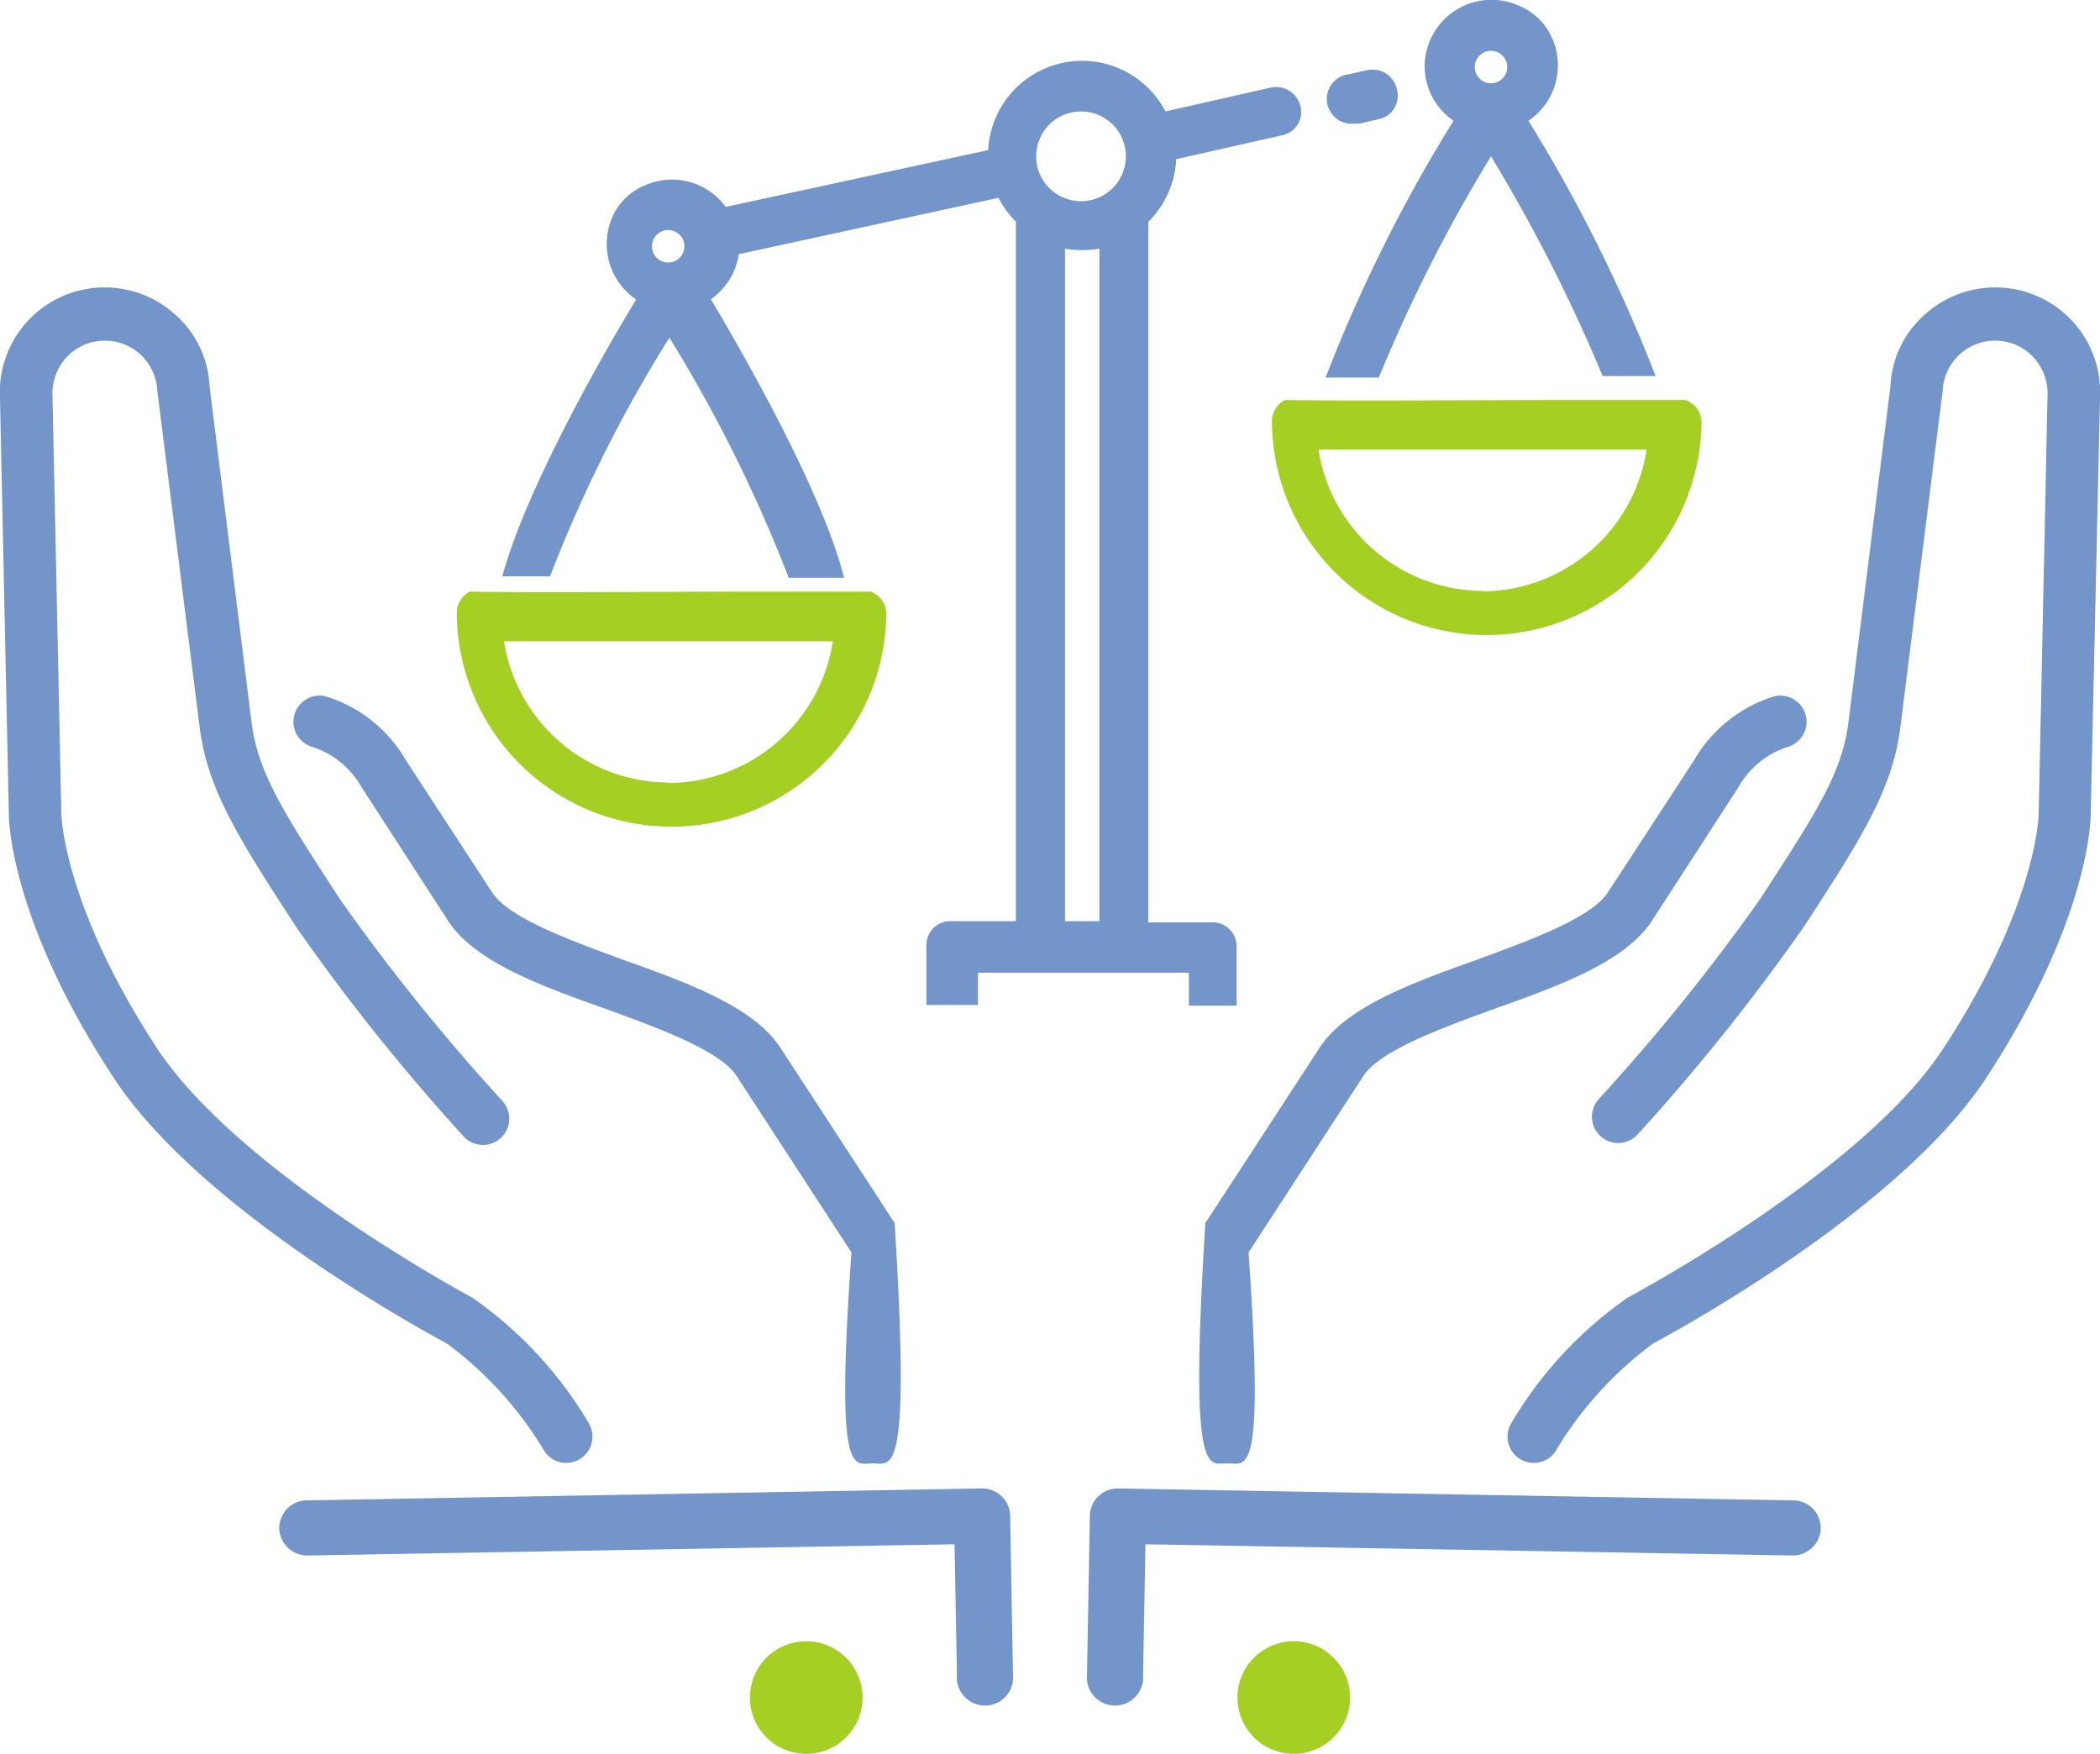 <svg xmlns="http://www.w3.org/2000/svg" viewBox="0 0 88 73.48"><defs><style>.cls-1{fill:#7495ca;}.cls-2{fill:#a6cf24;}</style></defs><title>whybits5-integrity</title><g id="Capa_2" data-name="Capa 2"><g id="Capa_1-2" data-name="Capa 1"><path class="cls-1" d="M52.32,52.48l4.81-7.39c.7-1.07,3.25-2,5.5-2.82,2.83-1,5.49-2,6.59-3.68L72.84,33a3.69,3.69,0,0,1,2-1.68,1.14,1.14,0,0,0,.69-.48,1.1,1.1,0,0,0-1.15-1.67A5.87,5.87,0,0,0,71,31.84l-3.62,5.55c-.7,1.08-3.25,2-5.5,2.83-2.82,1-5.48,2-6.58,3.68l-4.79,7.35c-.68,10.87.12,10.07.92,10.07S53,62.12,52.32,52.48Z"/><path class="cls-1" d="M83.84,12.05a4.39,4.39,0,0,0-3.17,1.12,4.25,4.25,0,0,0-1.45,3l-1.75,14c-.25,2.19-1.34,3.85-3.71,7.5A85,85,0,0,1,67,46.05a1.1,1.1,0,1,0,1.62,1.49,85.87,85.87,0,0,0,7-8.75C78.09,35,79.34,33,79.65,30.35l1.76-14A2.2,2.2,0,0,1,85.24,15a2.26,2.26,0,0,1,.56,1.63l-.37,17.5s-.06,3.79-4,9.81C78.05,49.13,68.34,54.3,68.2,54.38a16.84,16.84,0,0,0-4.88,5.27,1.1,1.1,0,0,0,1.84,1.2,15.5,15.5,0,0,1,4.11-4.55c.42-.23,10.31-5.49,14-11.19,4.33-6.65,4.34-10.85,4.34-11L88,16.68a4.39,4.39,0,0,0-4.15-4.63Z"/><path class="cls-2" d="M55.91,69.49a2.36,2.36,0,1,1-3.33-.06A2.36,2.36,0,0,1,55.91,69.49Z"/><path class="cls-1" d="M75.12,65.18,48,64.71l-.1,5.47a1.18,1.18,0,1,1-2.35,0l.12-6.65a1.17,1.17,0,0,1,1.19-1.16l28.28.5a1.17,1.17,0,0,1,.83.35,1.21,1.21,0,0,1,.33.84A1.18,1.18,0,0,1,75.12,65.18Z"/><path class="cls-1" d="M35.68,52.48l-4.81-7.39c-.7-1.07-3.25-2-5.5-2.82-2.83-1-5.49-2-6.59-3.68L15.16,33a3.69,3.69,0,0,0-2-1.68,1.14,1.14,0,0,1-.69-.48,1.1,1.1,0,0,1,1.15-1.67A5.87,5.87,0,0,1,17,31.84l3.62,5.55c.7,1.08,3.25,2,5.5,2.83,2.82,1,5.48,2,6.58,3.68l4.79,7.35c.68,10.87-.12,10.07-.92,10.07S35,62.12,35.68,52.48Z"/><path class="cls-1" d="M4.16,12.05a4.39,4.39,0,0,1,3.17,1.12,4.25,4.25,0,0,1,1.45,3l1.75,14c.25,2.19,1.34,3.85,3.71,7.5a85,85,0,0,0,6.81,8.46,1.1,1.1,0,1,1-1.62,1.49,85.87,85.87,0,0,1-7-8.75C9.91,35,8.66,33,8.35,30.35l-1.76-14A2.2,2.2,0,0,0,2.76,15,2.26,2.26,0,0,0,2.2,16.6l.37,17.5s.06,3.79,4,9.81C10,49.13,19.66,54.3,19.8,54.38a16.84,16.84,0,0,1,4.88,5.27,1.1,1.1,0,0,1-1.84,1.2,15.5,15.5,0,0,0-4.11-4.55c-.42-.23-10.31-5.49-14-11.19C.38,38.46.37,34.26.37,34.12L0,16.68a4.39,4.39,0,0,1,4.15-4.63Z"/><path class="cls-2" d="M32.09,69.49a2.36,2.36,0,1,0,3.33-.06A2.36,2.36,0,0,0,32.09,69.49Z"/><path class="cls-1" d="M12.88,65.18,40,64.71l.1,5.47a1.18,1.18,0,1,0,2.35,0l-.12-6.65a1.17,1.17,0,0,0-1.19-1.16l-28.28.5a1.17,1.17,0,0,0-.83.35,1.21,1.21,0,0,0-.33.84A1.18,1.18,0,0,0,12.88,65.18Z"/><path class="cls-1" d="M60.91,5.06a64.12,64.12,0,0,0-5.36,10.76l2.23,0a65.31,65.31,0,0,1,4.7-9.27,68.63,68.63,0,0,1,4.68,9.21h2.22A65.33,65.33,0,0,0,64.05,5.06a2.8,2.8,0,0,0,1-3.44A2.57,2.57,0,0,0,63.65.24,2.8,2.8,0,0,0,59.7,2.78,2.77,2.77,0,0,0,60.91,5.06Zm1.57-2.93a.68.68,0,1,1-.68.68A.68.68,0,0,1,62.48,2.13Z"/><path class="cls-1" d="M53.25,3.67l-4.41,1a3.94,3.94,0,0,0-7.43,1.62l-11,2.38a2.78,2.78,0,0,0-3.32-.93A2.54,2.54,0,0,0,25.66,9.1a2.81,2.81,0,0,0,1,3.45C25.16,15,22,20.61,21.05,24.15h2a58.28,58.28,0,0,1,5-10,60.67,60.67,0,0,1,5,10.06l2.32,0c-.89-3.54-4.11-9.2-5.58-11.67a2.82,2.82,0,0,0,1.17-1.89L41.84,8.29a4.07,4.07,0,0,0,.73,1V38.6H39.82a1,1,0,0,0-1,1v2.51h2.16V40.76h8.84v1.38h2V39.65a1,1,0,0,0-1-1H48.12V9.3a4,4,0,0,0,1.17-2.63l4.43-1A1,1,0,0,0,54.48,5,1.05,1.05,0,0,0,53.25,3.67ZM28,11a.68.68,0,1,1,0-1.36A.68.68,0,0,1,28,11ZM46.07,38.6H44.63V10.42a4.2,4.2,0,0,0,.72.06,4.37,4.37,0,0,0,.72-.06ZM45.3,8.43a1.88,1.88,0,1,1,1.88-1.88A1.88,1.88,0,0,1,45.3,8.43Z"/><path class="cls-1" d="M58.54,3.75a1.05,1.05,0,0,0-1.25-.81l-.76.17a1,1,0,0,0,.22,2.07l.22,0L57.74,5A1,1,0,0,0,58.54,3.75Z"/><path class="cls-2" d="M36.49,24.79l-3.3,0H32c-4.79,0-9.3.05-12.31,0a1,1,0,0,0-.55.85,9,9,0,1,0,18,0A1,1,0,0,0,36.49,24.79Zm-8.48,8a7,7,0,0,1-6.89-5.92H34.9A7,7,0,0,1,28,32.81Z"/><path class="cls-2" d="M70.62,16.76l-3.3,0H66.17c-4.8,0-9.3.05-12.32,0a1,1,0,0,0-.55.85,9,9,0,1,0,18,0A1,1,0,0,0,70.62,16.76Zm-8.48,8a7,7,0,0,1-6.89-5.92H69A7,7,0,0,1,62.14,24.78Z"/></g></g></svg>